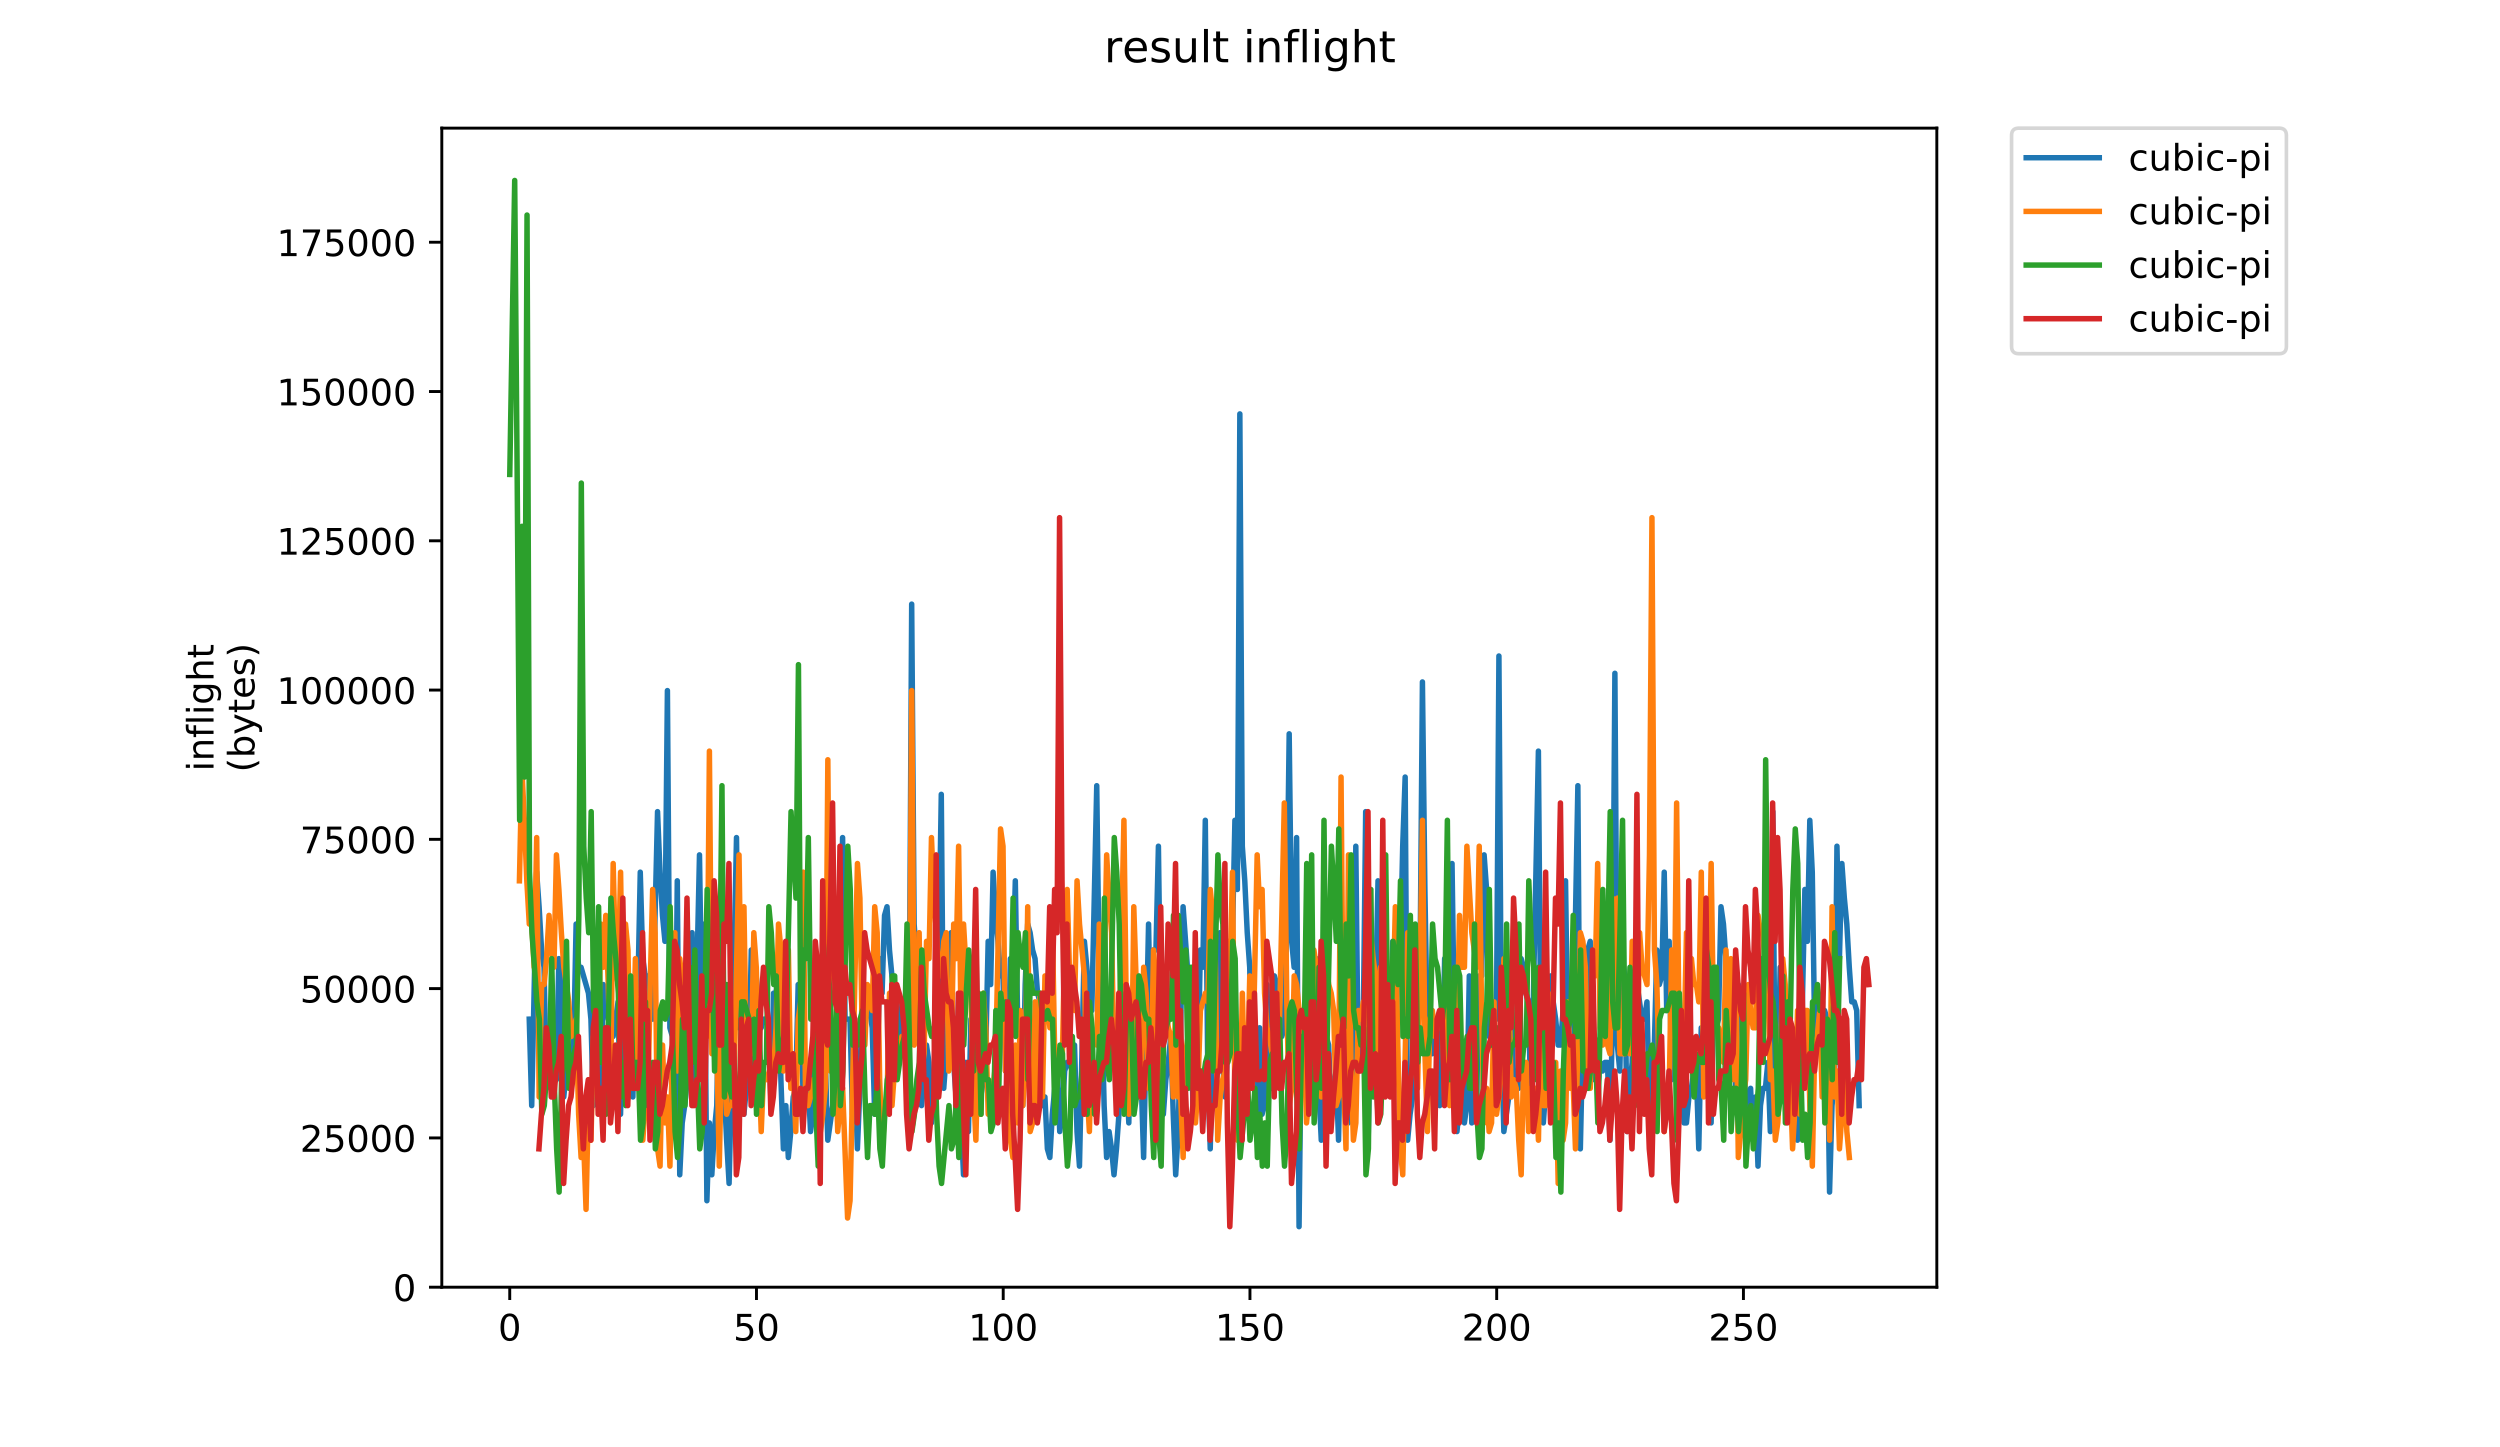 <?xml version="1.0" encoding="utf-8" standalone="no"?>
<!DOCTYPE svg PUBLIC "-//W3C//DTD SVG 1.1//EN"
  "http://www.w3.org/Graphics/SVG/1.1/DTD/svg11.dtd">
<!-- Created with matplotlib (https://matplotlib.org/) -->
<svg height="396pt" version="1.1" viewBox="0 0 684 396" width="684pt" xmlns="http://www.w3.org/2000/svg" xmlns:xlink="http://www.w3.org/1999/xlink">
 <defs>
  <style type="text/css">
*{stroke-linecap:butt;stroke-linejoin:round;}
  </style>
 </defs>
 <g id="figure_1">
  <g id="patch_1">
   <path d="M 0 396 
L 684 396 
L 684 0 
L 0 0 
z
" style="fill:#ffffff;"/>
  </g>
  <g id="axes_1">
   <g id="patch_2">
    <path d="M 120.879 352.174 
L 529.913 352.174 
L 529.913 35.062 
L 120.879 35.062 
z
" style="fill:#ffffff;"/>
   </g>
   <g id="matplotlib.axis_1">
    <g id="xtick_1">
     <g id="line2d_1">
      <defs>
       <path d="M 0 0 
L 0 3.5 
" id="m4bb7dac170" style="stroke:#000000;stroke-width:0.8;"/>
      </defs>
      <g>
       <use style="stroke:#000000;stroke-width:0.8;" x="139.464" xlink:href="#m4bb7dac170" y="352.174"/>
      </g>
     </g>
     <g id="text_1">
      <!-- 0 -->
      <defs>
       <path d="M 31.781 66.406 
Q 24.172 66.406 20.328 58.906 
Q 16.5 51.422 16.5 36.375 
Q 16.5 21.391 20.328 13.891 
Q 24.172 6.391 31.781 6.391 
Q 39.453 6.391 43.281 13.891 
Q 47.125 21.391 47.125 36.375 
Q 47.125 51.422 43.281 58.906 
Q 39.453 66.406 31.781 66.406 
z
M 31.781 74.219 
Q 44.047 74.219 50.516 64.516 
Q 56.984 54.828 56.984 36.375 
Q 56.984 17.969 50.516 8.266 
Q 44.047 -1.422 31.781 -1.422 
Q 19.531 -1.422 13.062 8.266 
Q 6.594 17.969 6.594 36.375 
Q 6.594 54.828 13.062 64.516 
Q 19.531 74.219 31.781 74.219 
z
" id="DejaVuSans-48"/>
      </defs>
      <g transform="translate(136.283 366.773)scale(0.1 -0.1)">
       <use xlink:href="#DejaVuSans-48"/>
      </g>
     </g>
    </g>
    <g id="xtick_2">
     <g id="line2d_2">
      <g>
       <use style="stroke:#000000;stroke-width:0.8;" x="206.972" xlink:href="#m4bb7dac170" y="352.174"/>
      </g>
     </g>
     <g id="text_2">
      <!-- 50 -->
      <defs>
       <path d="M 10.797 72.906 
L 49.516 72.906 
L 49.516 64.594 
L 19.828 64.594 
L 19.828 46.734 
Q 21.969 47.469 24.109 47.828 
Q 26.266 48.188 28.422 48.188 
Q 40.625 48.188 47.75 41.5 
Q 54.891 34.812 54.891 23.391 
Q 54.891 11.625 47.562 5.094 
Q 40.234 -1.422 26.906 -1.422 
Q 22.312 -1.422 17.547 -0.641 
Q 12.797 0.141 7.719 1.703 
L 7.719 11.625 
Q 12.109 9.234 16.797 8.062 
Q 21.484 6.891 26.703 6.891 
Q 35.156 6.891 40.078 11.328 
Q 45.016 15.766 45.016 23.391 
Q 45.016 31 40.078 35.438 
Q 35.156 39.891 26.703 39.891 
Q 22.75 39.891 18.812 39.016 
Q 14.891 38.141 10.797 36.281 
z
" id="DejaVuSans-53"/>
      </defs>
      <g transform="translate(200.609 366.773)scale(0.1 -0.1)">
       <use xlink:href="#DejaVuSans-53"/>
       <use x="63.623" xlink:href="#DejaVuSans-48"/>
      </g>
     </g>
    </g>
    <g id="xtick_3">
     <g id="line2d_3">
      <g>
       <use style="stroke:#000000;stroke-width:0.8;" x="274.48" xlink:href="#m4bb7dac170" y="352.174"/>
      </g>
     </g>
     <g id="text_3">
      <!-- 100 -->
      <defs>
       <path d="M 12.406 8.297 
L 28.516 8.297 
L 28.516 63.922 
L 10.984 60.406 
L 10.984 69.391 
L 28.422 72.906 
L 38.281 72.906 
L 38.281 8.297 
L 54.391 8.297 
L 54.391 0 
L 12.406 0 
z
" id="DejaVuSans-49"/>
      </defs>
      <g transform="translate(264.936 366.773)scale(0.1 -0.1)">
       <use xlink:href="#DejaVuSans-49"/>
       <use x="63.623" xlink:href="#DejaVuSans-48"/>
       <use x="127.246" xlink:href="#DejaVuSans-48"/>
      </g>
     </g>
    </g>
    <g id="xtick_4">
     <g id="line2d_4">
      <g>
       <use style="stroke:#000000;stroke-width:0.8;" x="341.987" xlink:href="#m4bb7dac170" y="352.174"/>
      </g>
     </g>
     <g id="text_4">
      <!-- 150 -->
      <g transform="translate(332.443 366.773)scale(0.1 -0.1)">
       <use xlink:href="#DejaVuSans-49"/>
       <use x="63.623" xlink:href="#DejaVuSans-53"/>
       <use x="127.246" xlink:href="#DejaVuSans-48"/>
      </g>
     </g>
    </g>
    <g id="xtick_5">
     <g id="line2d_5">
      <g>
       <use style="stroke:#000000;stroke-width:0.8;" x="409.495" xlink:href="#m4bb7dac170" y="352.174"/>
      </g>
     </g>
     <g id="text_5">
      <!-- 200 -->
      <defs>
       <path d="M 19.188 8.297 
L 53.609 8.297 
L 53.609 0 
L 7.328 0 
L 7.328 8.297 
Q 12.938 14.109 22.625 23.891 
Q 32.328 33.688 34.812 36.531 
Q 39.547 41.844 41.422 45.531 
Q 43.312 49.219 43.312 52.781 
Q 43.312 58.594 39.234 62.25 
Q 35.156 65.922 28.609 65.922 
Q 23.969 65.922 18.812 64.312 
Q 13.672 62.703 7.812 59.422 
L 7.812 69.391 
Q 13.766 71.781 18.938 73 
Q 24.125 74.219 28.422 74.219 
Q 39.75 74.219 46.484 68.547 
Q 53.219 62.891 53.219 53.422 
Q 53.219 48.922 51.531 44.891 
Q 49.859 40.875 45.406 35.406 
Q 44.188 33.984 37.641 27.219 
Q 31.109 20.453 19.188 8.297 
z
" id="DejaVuSans-50"/>
      </defs>
      <g transform="translate(399.951 366.773)scale(0.1 -0.1)">
       <use xlink:href="#DejaVuSans-50"/>
       <use x="63.623" xlink:href="#DejaVuSans-48"/>
       <use x="127.246" xlink:href="#DejaVuSans-48"/>
      </g>
     </g>
    </g>
    <g id="xtick_6">
     <g id="line2d_6">
      <g>
       <use style="stroke:#000000;stroke-width:0.8;" x="477.002" xlink:href="#m4bb7dac170" y="352.174"/>
      </g>
     </g>
     <g id="text_6">
      <!-- 250 -->
      <g transform="translate(467.459 366.773)scale(0.1 -0.1)">
       <use xlink:href="#DejaVuSans-50"/>
       <use x="63.623" xlink:href="#DejaVuSans-53"/>
       <use x="127.246" xlink:href="#DejaVuSans-48"/>
      </g>
     </g>
    </g>
   </g>
   <g id="matplotlib.axis_2">
    <g id="ytick_1">
     <g id="line2d_7">
      <defs>
       <path d="M 0 0 
L -3.5 0 
" id="m44e14a706b" style="stroke:#000000;stroke-width:0.8;"/>
      </defs>
      <g>
       <use style="stroke:#000000;stroke-width:0.8;" x="120.879" xlink:href="#m44e14a706b" y="352.174"/>
      </g>
     </g>
     <g id="text_7">
      <!-- 0 -->
      <g transform="translate(107.516 355.973)scale(0.1 -0.1)">
       <use xlink:href="#DejaVuSans-48"/>
      </g>
     </g>
    </g>
    <g id="ytick_2">
     <g id="line2d_8">
      <g>
       <use style="stroke:#000000;stroke-width:0.8;" x="120.879" xlink:href="#m44e14a706b" y="311.331"/>
      </g>
     </g>
     <g id="text_8">
      <!-- 25000 -->
      <g transform="translate(82.066 315.13)scale(0.1 -0.1)">
       <use xlink:href="#DejaVuSans-50"/>
       <use x="63.623" xlink:href="#DejaVuSans-53"/>
       <use x="127.246" xlink:href="#DejaVuSans-48"/>
       <use x="190.869" xlink:href="#DejaVuSans-48"/>
       <use x="254.492" xlink:href="#DejaVuSans-48"/>
      </g>
     </g>
    </g>
    <g id="ytick_3">
     <g id="line2d_9">
      <g>
       <use style="stroke:#000000;stroke-width:0.8;" x="120.879" xlink:href="#m44e14a706b" y="270.488"/>
      </g>
     </g>
     <g id="text_9">
      <!-- 50000 -->
      <g transform="translate(82.066 274.288)scale(0.1 -0.1)">
       <use xlink:href="#DejaVuSans-53"/>
       <use x="63.623" xlink:href="#DejaVuSans-48"/>
       <use x="127.246" xlink:href="#DejaVuSans-48"/>
       <use x="190.869" xlink:href="#DejaVuSans-48"/>
       <use x="254.492" xlink:href="#DejaVuSans-48"/>
      </g>
     </g>
    </g>
    <g id="ytick_4">
     <g id="line2d_10">
      <g>
       <use style="stroke:#000000;stroke-width:0.8;" x="120.879" xlink:href="#m44e14a706b" y="229.645"/>
      </g>
     </g>
     <g id="text_10">
      <!-- 75000 -->
      <defs>
       <path d="M 8.203 72.906 
L 55.078 72.906 
L 55.078 68.703 
L 28.609 0 
L 18.312 0 
L 43.219 64.594 
L 8.203 64.594 
z
" id="DejaVuSans-55"/>
      </defs>
      <g transform="translate(82.066 233.445)scale(0.1 -0.1)">
       <use xlink:href="#DejaVuSans-55"/>
       <use x="63.623" xlink:href="#DejaVuSans-53"/>
       <use x="127.246" xlink:href="#DejaVuSans-48"/>
       <use x="190.869" xlink:href="#DejaVuSans-48"/>
       <use x="254.492" xlink:href="#DejaVuSans-48"/>
      </g>
     </g>
    </g>
    <g id="ytick_5">
     <g id="line2d_11">
      <g>
       <use style="stroke:#000000;stroke-width:0.8;" x="120.879" xlink:href="#m44e14a706b" y="188.802"/>
      </g>
     </g>
     <g id="text_11">
      <!-- 100000 -->
      <g transform="translate(75.704 192.602)scale(0.1 -0.1)">
       <use xlink:href="#DejaVuSans-49"/>
       <use x="63.623" xlink:href="#DejaVuSans-48"/>
       <use x="127.246" xlink:href="#DejaVuSans-48"/>
       <use x="190.869" xlink:href="#DejaVuSans-48"/>
       <use x="254.492" xlink:href="#DejaVuSans-48"/>
       <use x="318.115" xlink:href="#DejaVuSans-48"/>
      </g>
     </g>
    </g>
    <g id="ytick_6">
     <g id="line2d_12">
      <g>
       <use style="stroke:#000000;stroke-width:0.8;" x="120.879" xlink:href="#m44e14a706b" y="147.96"/>
      </g>
     </g>
     <g id="text_12">
      <!-- 125000 -->
      <g transform="translate(75.704 151.759)scale(0.1 -0.1)">
       <use xlink:href="#DejaVuSans-49"/>
       <use x="63.623" xlink:href="#DejaVuSans-50"/>
       <use x="127.246" xlink:href="#DejaVuSans-53"/>
       <use x="190.869" xlink:href="#DejaVuSans-48"/>
       <use x="254.492" xlink:href="#DejaVuSans-48"/>
       <use x="318.115" xlink:href="#DejaVuSans-48"/>
      </g>
     </g>
    </g>
    <g id="ytick_7">
     <g id="line2d_13">
      <g>
       <use style="stroke:#000000;stroke-width:0.8;" x="120.879" xlink:href="#m44e14a706b" y="107.117"/>
      </g>
     </g>
     <g id="text_13">
      <!-- 150000 -->
      <g transform="translate(75.704 110.916)scale(0.1 -0.1)">
       <use xlink:href="#DejaVuSans-49"/>
       <use x="63.623" xlink:href="#DejaVuSans-53"/>
       <use x="127.246" xlink:href="#DejaVuSans-48"/>
       <use x="190.869" xlink:href="#DejaVuSans-48"/>
       <use x="254.492" xlink:href="#DejaVuSans-48"/>
       <use x="318.115" xlink:href="#DejaVuSans-48"/>
      </g>
     </g>
    </g>
    <g id="ytick_8">
     <g id="line2d_14">
      <g>
       <use style="stroke:#000000;stroke-width:0.8;" x="120.879" xlink:href="#m44e14a706b" y="66.274"/>
      </g>
     </g>
     <g id="text_14">
      <!-- 175000 -->
      <g transform="translate(75.704 70.073)scale(0.1 -0.1)">
       <use xlink:href="#DejaVuSans-49"/>
       <use x="63.623" xlink:href="#DejaVuSans-55"/>
       <use x="127.246" xlink:href="#DejaVuSans-53"/>
       <use x="190.869" xlink:href="#DejaVuSans-48"/>
       <use x="254.492" xlink:href="#DejaVuSans-48"/>
       <use x="318.115" xlink:href="#DejaVuSans-48"/>
      </g>
     </g>
    </g>
    <g id="text_15">
     <!-- inflight -->
     <defs>
      <path d="M 9.422 54.688 
L 18.406 54.688 
L 18.406 0 
L 9.422 0 
z
M 9.422 75.984 
L 18.406 75.984 
L 18.406 64.594 
L 9.422 64.594 
z
" id="DejaVuSans-105"/>
      <path d="M 54.891 33.016 
L 54.891 0 
L 45.906 0 
L 45.906 32.719 
Q 45.906 40.484 42.875 44.328 
Q 39.844 48.188 33.797 48.188 
Q 26.516 48.188 22.312 43.547 
Q 18.109 38.922 18.109 30.906 
L 18.109 0 
L 9.078 0 
L 9.078 54.688 
L 18.109 54.688 
L 18.109 46.188 
Q 21.344 51.125 25.703 53.562 
Q 30.078 56 35.797 56 
Q 45.219 56 50.047 50.172 
Q 54.891 44.344 54.891 33.016 
z
" id="DejaVuSans-110"/>
      <path d="M 37.109 75.984 
L 37.109 68.5 
L 28.516 68.5 
Q 23.688 68.5 21.797 66.547 
Q 19.922 64.594 19.922 59.516 
L 19.922 54.688 
L 34.719 54.688 
L 34.719 47.703 
L 19.922 47.703 
L 19.922 0 
L 10.891 0 
L 10.891 47.703 
L 2.297 47.703 
L 2.297 54.688 
L 10.891 54.688 
L 10.891 58.5 
Q 10.891 67.625 15.141 71.797 
Q 19.391 75.984 28.609 75.984 
z
" id="DejaVuSans-102"/>
      <path d="M 9.422 75.984 
L 18.406 75.984 
L 18.406 0 
L 9.422 0 
z
" id="DejaVuSans-108"/>
      <path d="M 45.406 27.984 
Q 45.406 37.75 41.375 43.109 
Q 37.359 48.484 30.078 48.484 
Q 22.859 48.484 18.828 43.109 
Q 14.797 37.75 14.797 27.984 
Q 14.797 18.266 18.828 12.891 
Q 22.859 7.516 30.078 7.516 
Q 37.359 7.516 41.375 12.891 
Q 45.406 18.266 45.406 27.984 
z
M 54.391 6.781 
Q 54.391 -7.172 48.188 -13.984 
Q 42 -20.797 29.203 -20.797 
Q 24.469 -20.797 20.266 -20.094 
Q 16.062 -19.391 12.109 -17.922 
L 12.109 -9.188 
Q 16.062 -11.328 19.922 -12.344 
Q 23.781 -13.375 27.781 -13.375 
Q 36.625 -13.375 41.016 -8.766 
Q 45.406 -4.156 45.406 5.172 
L 45.406 9.625 
Q 42.625 4.781 38.281 2.391 
Q 33.938 0 27.875 0 
Q 17.828 0 11.672 7.656 
Q 5.516 15.328 5.516 27.984 
Q 5.516 40.672 11.672 48.328 
Q 17.828 56 27.875 56 
Q 33.938 56 38.281 53.609 
Q 42.625 51.219 45.406 46.391 
L 45.406 54.688 
L 54.391 54.688 
z
" id="DejaVuSans-103"/>
      <path d="M 54.891 33.016 
L 54.891 0 
L 45.906 0 
L 45.906 32.719 
Q 45.906 40.484 42.875 44.328 
Q 39.844 48.188 33.797 48.188 
Q 26.516 48.188 22.312 43.547 
Q 18.109 38.922 18.109 30.906 
L 18.109 0 
L 9.078 0 
L 9.078 75.984 
L 18.109 75.984 
L 18.109 46.188 
Q 21.344 51.125 25.703 53.562 
Q 30.078 56 35.797 56 
Q 45.219 56 50.047 50.172 
Q 54.891 44.344 54.891 33.016 
z
" id="DejaVuSans-104"/>
      <path d="M 18.312 70.219 
L 18.312 54.688 
L 36.812 54.688 
L 36.812 47.703 
L 18.312 47.703 
L 18.312 18.016 
Q 18.312 11.328 20.141 9.422 
Q 21.969 7.516 27.594 7.516 
L 36.812 7.516 
L 36.812 0 
L 27.594 0 
Q 17.188 0 13.234 3.875 
Q 9.281 7.766 9.281 18.016 
L 9.281 47.703 
L 2.688 47.703 
L 2.688 54.688 
L 9.281 54.688 
L 9.281 70.219 
z
" id="DejaVuSans-116"/>
     </defs>
     <g transform="translate(58.426 211.018)rotate(-90)scale(0.1 -0.1)">
      <use xlink:href="#DejaVuSans-105"/>
      <use x="27.783" xlink:href="#DejaVuSans-110"/>
      <use x="91.162" xlink:href="#DejaVuSans-102"/>
      <use x="126.367" xlink:href="#DejaVuSans-108"/>
      <use x="154.15" xlink:href="#DejaVuSans-105"/>
      <use x="181.934" xlink:href="#DejaVuSans-103"/>
      <use x="245.41" xlink:href="#DejaVuSans-104"/>
      <use x="308.789" xlink:href="#DejaVuSans-116"/>
     </g>
     <!-- (bytes) -->
     <defs>
      <path d="M 31 75.875 
Q 24.469 64.656 21.281 53.656 
Q 18.109 42.672 18.109 31.391 
Q 18.109 20.125 21.312 9.062 
Q 24.516 -2 31 -13.188 
L 23.188 -13.188 
Q 15.875 -1.703 12.234 9.375 
Q 8.594 20.453 8.594 31.391 
Q 8.594 42.281 12.203 53.312 
Q 15.828 64.359 23.188 75.875 
z
" id="DejaVuSans-40"/>
      <path d="M 48.688 27.297 
Q 48.688 37.203 44.609 42.844 
Q 40.531 48.484 33.406 48.484 
Q 26.266 48.484 22.188 42.844 
Q 18.109 37.203 18.109 27.297 
Q 18.109 17.391 22.188 11.75 
Q 26.266 6.109 33.406 6.109 
Q 40.531 6.109 44.609 11.75 
Q 48.688 17.391 48.688 27.297 
z
M 18.109 46.391 
Q 20.953 51.266 25.266 53.625 
Q 29.594 56 35.594 56 
Q 45.562 56 51.781 48.094 
Q 58.016 40.188 58.016 27.297 
Q 58.016 14.406 51.781 6.484 
Q 45.562 -1.422 35.594 -1.422 
Q 29.594 -1.422 25.266 0.953 
Q 20.953 3.328 18.109 8.203 
L 18.109 0 
L 9.078 0 
L 9.078 75.984 
L 18.109 75.984 
z
" id="DejaVuSans-98"/>
      <path d="M 32.172 -5.078 
Q 28.375 -14.844 24.75 -17.812 
Q 21.141 -20.797 15.094 -20.797 
L 7.906 -20.797 
L 7.906 -13.281 
L 13.188 -13.281 
Q 16.891 -13.281 18.938 -11.516 
Q 21 -9.766 23.484 -3.219 
L 25.094 0.875 
L 2.984 54.688 
L 12.5 54.688 
L 29.594 11.922 
L 46.688 54.688 
L 56.203 54.688 
z
" id="DejaVuSans-121"/>
      <path d="M 56.203 29.594 
L 56.203 25.203 
L 14.891 25.203 
Q 15.484 15.922 20.484 11.062 
Q 25.484 6.203 34.422 6.203 
Q 39.594 6.203 44.453 7.469 
Q 49.312 8.734 54.109 11.281 
L 54.109 2.781 
Q 49.266 0.734 44.188 -0.344 
Q 39.109 -1.422 33.891 -1.422 
Q 20.797 -1.422 13.156 6.188 
Q 5.516 13.812 5.516 26.812 
Q 5.516 40.234 12.766 48.109 
Q 20.016 56 32.328 56 
Q 43.359 56 49.781 48.891 
Q 56.203 41.797 56.203 29.594 
z
M 47.219 32.234 
Q 47.125 39.594 43.094 43.984 
Q 39.062 48.391 32.422 48.391 
Q 24.906 48.391 20.391 44.141 
Q 15.875 39.891 15.188 32.172 
z
" id="DejaVuSans-101"/>
      <path d="M 44.281 53.078 
L 44.281 44.578 
Q 40.484 46.531 36.375 47.5 
Q 32.281 48.484 27.875 48.484 
Q 21.188 48.484 17.844 46.438 
Q 14.5 44.391 14.5 40.281 
Q 14.5 37.156 16.891 35.375 
Q 19.281 33.594 26.516 31.984 
L 29.594 31.297 
Q 39.156 29.25 43.188 25.516 
Q 47.219 21.781 47.219 15.094 
Q 47.219 7.469 41.188 3.016 
Q 35.156 -1.422 24.609 -1.422 
Q 20.219 -1.422 15.453 -0.562 
Q 10.688 0.297 5.422 2 
L 5.422 11.281 
Q 10.406 8.688 15.234 7.391 
Q 20.062 6.109 24.812 6.109 
Q 31.156 6.109 34.562 8.281 
Q 37.984 10.453 37.984 14.406 
Q 37.984 18.062 35.516 20.016 
Q 33.062 21.969 24.703 23.781 
L 21.578 24.516 
Q 13.234 26.266 9.516 29.906 
Q 5.812 33.547 5.812 39.891 
Q 5.812 47.609 11.281 51.797 
Q 16.75 56 26.812 56 
Q 31.781 56 36.172 55.266 
Q 40.578 54.547 44.281 53.078 
z
" id="DejaVuSans-115"/>
      <path d="M 8.016 75.875 
L 15.828 75.875 
Q 23.141 64.359 26.781 53.312 
Q 30.422 42.281 30.422 31.391 
Q 30.422 20.453 26.781 9.375 
Q 23.141 -1.703 15.828 -13.188 
L 8.016 -13.188 
Q 14.5 -2 17.703 9.062 
Q 20.906 20.125 20.906 31.391 
Q 20.906 42.672 17.703 53.656 
Q 14.5 64.656 8.016 75.875 
z
" id="DejaVuSans-41"/>
     </defs>
     <g transform="translate(69.624 211.295)rotate(-90)scale(0.1 -0.1)">
      <use xlink:href="#DejaVuSans-40"/>
      <use x="39.014" xlink:href="#DejaVuSans-98"/>
      <use x="102.49" xlink:href="#DejaVuSans-121"/>
      <use x="161.67" xlink:href="#DejaVuSans-116"/>
      <use x="200.879" xlink:href="#DejaVuSans-101"/>
      <use x="262.402" xlink:href="#DejaVuSans-115"/>
      <use x="314.502" xlink:href="#DejaVuSans-41"/>
     </g>
    </g>
   </g>
   <g id="line2d_15">
    <path clip-path="url(#p8f9a10280e)" d="M 144.799 278.84 
L 145.474 302.496 
L 146.824 238.624 
L 147.499 248.087 
L 148.174 259.915 
L 148.849 264.646 
L 149.524 297.765 
L 150.199 295.399 
L 150.874 288.302 
L 151.55 290.668 
L 152.225 295.399 
L 152.9 262.281 
L 153.575 269.377 
L 154.25 300.13 
L 154.925 293.034 
L 155.6 295.399 
L 156.275 288.302 
L 156.95 285.937 
L 157.625 252.818 
L 158.3 264.646 
L 158.975 264.646 
L 161.001 271.743 
L 161.676 278.84 
L 162.351 302.496 
L 163.026 271.743 
L 163.701 302.496 
L 164.376 302.496 
L 165.051 269.377 
L 165.726 271.743 
L 166.401 278.84 
L 167.076 276.474 
L 167.751 283.571 
L 169.102 274.109 
L 169.777 304.862 
L 170.452 274.109 
L 171.127 278.84 
L 171.802 271.743 
L 172.477 281.205 
L 173.152 300.13 
L 173.827 271.743 
L 174.502 271.743 
L 175.177 238.624 
L 175.852 262.281 
L 176.527 267.012 
L 177.202 267.012 
L 177.877 274.109 
L 178.553 278.84 
L 179.903 222.065 
L 180.578 238.624 
L 181.253 250.452 
L 181.928 257.549 
L 182.603 188.946 
L 183.278 281.205 
L 183.953 283.571 
L 184.628 309.593 
L 185.303 240.99 
L 185.978 321.421 
L 186.653 307.227 
L 187.329 302.496 
L 188.679 288.302 
L 189.354 255.184 
L 190.029 295.399 
L 191.379 233.893 
L 192.054 278.84 
L 192.729 252.818 
L 193.404 328.518 
L 194.079 307.227 
L 194.754 321.421 
L 195.429 309.593 
L 196.105 302.496 
L 196.78 269.377 
L 197.455 271.743 
L 198.13 297.765 
L 198.805 311.959 
L 199.48 323.787 
L 200.155 295.399 
L 201.505 229.162 
L 202.18 281.205 
L 202.855 281.205 
L 203.53 304.862 
L 204.881 290.668 
L 205.556 259.915 
L 206.231 297.765 
L 206.906 267.012 
L 207.581 276.474 
L 208.256 281.205 
L 208.931 278.84 
L 209.606 278.84 
L 210.281 281.205 
L 210.956 302.496 
L 211.631 271.743 
L 212.306 271.743 
L 212.981 267.012 
L 213.657 295.399 
L 214.332 314.324 
L 215.007 302.496 
L 215.682 316.69 
L 216.357 309.593 
L 217.032 300.13 
L 217.707 297.765 
L 218.382 269.377 
L 219.057 271.743 
L 219.732 300.13 
L 220.407 295.399 
L 221.082 295.399 
L 221.757 309.593 
L 222.433 304.862 
L 223.108 274.109 
L 223.783 276.474 
L 224.458 304.862 
L 225.133 304.862 
L 225.808 290.668 
L 226.483 311.959 
L 227.833 302.496 
L 228.508 293.034 
L 229.183 293.034 
L 229.858 264.646 
L 230.533 229.162 
L 231.208 278.84 
L 232.559 278.84 
L 233.234 304.862 
L 233.909 295.399 
L 234.584 314.324 
L 235.259 297.765 
L 235.934 269.377 
L 236.609 274.109 
L 237.284 271.743 
L 238.634 281.205 
L 239.309 304.862 
L 239.984 295.399 
L 240.66 262.281 
L 241.335 271.743 
L 242.01 250.452 
L 242.685 248.087 
L 243.36 259.915 
L 244.035 267.012 
L 244.71 271.743 
L 245.385 274.109 
L 246.06 283.571 
L 246.735 278.84 
L 248.085 274.109 
L 248.76 281.205 
L 249.436 165.29 
L 250.111 252.818 
L 250.786 262.281 
L 251.461 274.109 
L 252.136 302.496 
L 252.811 295.399 
L 253.486 285.937 
L 254.161 290.668 
L 254.836 307.227 
L 256.186 288.302 
L 256.861 259.915 
L 257.536 217.334 
L 258.212 297.765 
L 258.887 288.302 
L 259.562 283.571 
L 260.237 255.184 
L 260.912 290.668 
L 261.587 300.13 
L 262.262 290.668 
L 263.612 321.421 
L 264.287 290.668 
L 264.962 309.593 
L 265.637 278.84 
L 266.312 281.205 
L 266.988 255.184 
L 267.663 304.862 
L 269.013 295.399 
L 269.688 288.302 
L 270.363 257.549 
L 271.038 269.377 
L 271.713 238.624 
L 272.388 250.452 
L 273.063 257.549 
L 273.738 267.012 
L 274.413 267.012 
L 275.088 293.034 
L 275.764 293.034 
L 276.439 262.281 
L 277.114 267.012 
L 277.789 240.99 
L 278.464 281.205 
L 279.139 281.205 
L 279.814 302.496 
L 280.489 269.377 
L 281.164 252.818 
L 281.839 255.184 
L 282.514 259.915 
L 283.189 262.281 
L 283.864 271.743 
L 284.54 274.109 
L 285.215 302.496 
L 285.89 300.13 
L 286.565 314.324 
L 287.24 316.69 
L 287.915 304.862 
L 289.265 290.668 
L 289.94 309.593 
L 290.615 304.862 
L 291.29 293.034 
L 291.965 290.668 
L 292.64 290.668 
L 293.315 293.034 
L 293.991 285.937 
L 294.666 309.593 
L 295.341 319.055 
L 296.691 257.549 
L 297.366 264.646 
L 298.041 274.109 
L 298.716 276.474 
L 300.066 214.968 
L 300.741 267.012 
L 301.416 274.109 
L 302.091 302.496 
L 302.767 316.69 
L 303.442 309.593 
L 304.117 314.324 
L 304.792 321.421 
L 305.467 314.324 
L 306.142 304.862 
L 306.817 271.743 
L 307.492 297.765 
L 308.167 293.034 
L 308.842 307.227 
L 309.517 274.109 
L 310.192 274.109 
L 310.867 269.377 
L 311.543 295.399 
L 312.218 295.399 
L 312.893 316.69 
L 314.243 252.818 
L 314.918 290.668 
L 315.593 259.915 
L 316.268 259.915 
L 316.943 231.527 
L 317.618 283.571 
L 318.293 304.862 
L 318.968 295.399 
L 319.643 290.668 
L 320.319 283.571 
L 320.994 304.862 
L 321.669 321.421 
L 322.344 309.593 
L 323.019 281.205 
L 323.694 248.087 
L 325.044 267.012 
L 325.719 271.743 
L 326.394 302.496 
L 327.069 300.13 
L 327.744 293.034 
L 328.419 259.915 
L 329.095 264.646 
L 329.77 224.431 
L 330.445 293.034 
L 331.12 314.324 
L 331.795 285.937 
L 333.145 290.668 
L 333.82 255.184 
L 334.495 290.668 
L 335.17 300.13 
L 335.845 288.302 
L 336.52 288.302 
L 337.871 224.431 
L 338.546 243.356 
L 339.221 113.246 
L 339.896 231.527 
L 340.571 240.99 
L 341.246 255.184 
L 341.921 264.646 
L 342.596 297.765 
L 343.271 295.399 
L 343.946 311.959 
L 344.621 281.205 
L 345.296 304.862 
L 345.971 302.496 
L 346.647 269.377 
L 347.322 297.765 
L 347.997 297.765 
L 348.672 267.012 
L 349.347 269.377 
L 350.022 278.84 
L 350.697 283.571 
L 351.372 281.205 
L 352.047 252.818 
L 352.722 200.774 
L 353.397 257.549 
L 354.072 264.646 
L 354.747 229.162 
L 355.422 335.615 
L 356.098 276.474 
L 356.773 276.474 
L 357.448 281.205 
L 358.123 250.452 
L 358.798 259.915 
L 359.473 262.281 
L 360.148 262.281 
L 360.823 297.765 
L 361.498 311.959 
L 362.173 283.571 
L 362.848 283.571 
L 363.523 285.937 
L 364.198 304.862 
L 364.874 297.765 
L 365.549 293.034 
L 366.224 311.959 
L 366.899 278.84 
L 367.574 267.012 
L 368.249 278.84 
L 368.924 307.227 
L 369.599 293.034 
L 370.274 297.765 
L 370.949 231.527 
L 371.624 293.034 
L 372.299 278.84 
L 372.974 281.205 
L 373.65 222.065 
L 374.325 311.959 
L 375 278.84 
L 376.35 274.109 
L 377.025 240.99 
L 377.7 248.087 
L 378.375 283.571 
L 379.05 283.571 
L 379.725 288.302 
L 380.4 283.571 
L 381.075 257.549 
L 381.75 293.034 
L 382.426 259.915 
L 383.101 262.281 
L 383.776 231.527 
L 384.451 212.602 
L 385.126 311.959 
L 385.801 304.862 
L 386.476 300.13 
L 387.151 290.668 
L 387.826 257.549 
L 388.501 267.012 
L 389.176 186.581 
L 389.851 243.356 
L 390.526 283.571 
L 391.877 288.302 
L 393.227 278.84 
L 393.902 302.496 
L 394.577 295.399 
L 395.252 262.281 
L 395.927 269.377 
L 396.602 238.624 
L 397.277 236.259 
L 397.952 283.571 
L 398.627 309.593 
L 399.302 302.496 
L 399.978 293.034 
L 400.653 307.227 
L 401.328 302.496 
L 402.003 267.012 
L 402.678 307.227 
L 403.353 274.109 
L 404.028 300.13 
L 404.703 267.012 
L 405.378 267.012 
L 406.053 233.893 
L 406.728 243.356 
L 407.403 283.571 
L 408.078 276.474 
L 408.753 278.84 
L 409.429 278.84 
L 410.104 179.484 
L 410.779 285.937 
L 411.454 309.593 
L 412.804 300.13 
L 413.479 271.743 
L 414.154 297.765 
L 414.829 293.034 
L 415.504 297.765 
L 416.179 262.281 
L 416.854 264.646 
L 417.529 271.743 
L 418.205 274.109 
L 418.88 304.862 
L 420.905 205.506 
L 421.58 288.302 
L 422.255 307.227 
L 422.93 297.765 
L 423.605 269.377 
L 424.28 267.012 
L 424.955 274.109 
L 425.63 278.84 
L 426.305 285.937 
L 426.981 285.937 
L 427.656 276.474 
L 428.331 240.99 
L 429.006 290.668 
L 429.681 288.302 
L 430.356 288.302 
L 431.706 214.968 
L 432.381 314.324 
L 433.056 283.571 
L 433.731 283.571 
L 434.406 259.915 
L 435.081 257.549 
L 435.757 295.399 
L 436.432 293.034 
L 437.107 297.765 
L 437.782 290.668 
L 438.457 293.034 
L 439.132 290.668 
L 439.807 290.668 
L 440.482 311.959 
L 441.157 278.84 
L 441.832 184.215 
L 442.507 285.937 
L 443.182 293.034 
L 443.857 262.281 
L 444.533 267.012 
L 445.208 309.593 
L 445.883 297.765 
L 446.558 290.668 
L 447.233 259.915 
L 447.908 269.377 
L 449.258 278.84 
L 449.933 278.84 
L 450.608 274.109 
L 451.283 304.862 
L 451.958 293.034 
L 452.633 285.937 
L 453.309 259.915 
L 453.984 269.377 
L 454.659 267.012 
L 455.334 238.624 
L 456.009 276.474 
L 456.684 257.549 
L 457.359 295.399 
L 458.034 293.034 
L 458.709 262.281 
L 459.384 290.668 
L 460.059 288.302 
L 460.734 307.227 
L 461.409 307.227 
L 462.085 300.13 
L 462.76 297.765 
L 463.435 293.034 
L 464.11 293.034 
L 464.785 314.324 
L 465.46 281.205 
L 466.135 283.571 
L 466.81 283.571 
L 467.485 281.205 
L 468.16 307.227 
L 468.835 274.109 
L 469.51 281.205 
L 470.185 278.84 
L 470.86 248.087 
L 471.536 252.818 
L 472.211 262.281 
L 472.886 290.668 
L 473.561 264.646 
L 474.236 264.646 
L 474.911 300.13 
L 475.586 269.377 
L 476.261 276.474 
L 476.936 278.84 
L 477.611 304.862 
L 478.286 302.496 
L 478.961 297.765 
L 479.636 311.959 
L 480.312 300.13 
L 480.987 319.055 
L 481.662 302.496 
L 482.337 297.765 
L 483.012 297.765 
L 483.687 290.668 
L 484.362 309.593 
L 485.037 222.065 
L 485.712 302.496 
L 486.387 295.399 
L 487.062 264.646 
L 487.737 271.743 
L 488.412 274.109 
L 489.088 281.205 
L 489.763 278.84 
L 490.438 304.862 
L 491.113 297.765 
L 491.788 311.959 
L 492.463 304.862 
L 493.813 243.356 
L 494.488 257.549 
L 495.163 224.431 
L 495.838 238.624 
L 496.513 283.571 
L 497.864 278.84 
L 498.539 278.84 
L 499.214 276.474 
L 499.889 278.84 
L 500.564 326.152 
L 501.239 302.496 
L 501.914 295.399 
L 502.589 231.527 
L 503.264 262.281 
L 503.939 236.259 
L 504.614 245.721 
L 505.289 252.818 
L 505.964 264.646 
L 506.64 274.109 
L 507.315 274.109 
L 507.99 276.474 
L 508.665 302.496 
L 508.665 302.496 
" style="fill:none;stroke:#1f77b4;stroke-linecap:square;stroke-width:1.5;"/>
   </g>
   <g id="line2d_16">
    <path clip-path="url(#p8f9a10280e)" d="M 142.112 240.99 
L 142.787 210.237 
L 143.462 224.431 
L 144.137 240.99 
L 144.812 252.818 
L 145.487 252.818 
L 146.162 264.646 
L 146.837 229.162 
L 147.513 300.13 
L 148.188 269.377 
L 148.863 269.377 
L 149.538 262.281 
L 150.213 250.452 
L 150.888 259.915 
L 151.563 264.646 
L 152.238 233.893 
L 152.913 243.356 
L 153.588 255.184 
L 154.263 264.646 
L 155.613 274.109 
L 156.289 283.571 
L 157.639 278.84 
L 158.314 304.862 
L 158.989 316.69 
L 159.664 311.959 
L 160.339 330.884 
L 161.014 300.13 
L 161.689 311.959 
L 162.364 283.571 
L 163.039 283.571 
L 163.714 285.937 
L 164.389 252.818 
L 165.065 264.646 
L 165.74 250.452 
L 166.415 269.377 
L 167.09 297.765 
L 167.765 236.259 
L 168.44 264.646 
L 169.115 269.377 
L 169.79 238.624 
L 170.465 281.205 
L 171.14 252.818 
L 171.815 259.915 
L 172.49 297.765 
L 173.165 293.034 
L 173.841 262.281 
L 174.516 293.034 
L 175.191 290.668 
L 175.866 311.959 
L 176.541 302.496 
L 177.216 302.496 
L 177.891 269.377 
L 178.566 243.356 
L 179.241 255.184 
L 179.916 314.324 
L 180.591 319.055 
L 181.266 285.937 
L 181.941 307.227 
L 182.617 300.13 
L 183.292 319.055 
L 184.642 255.184 
L 185.317 293.034 
L 185.992 262.281 
L 187.342 276.474 
L 188.017 278.84 
L 188.692 278.84 
L 189.367 281.205 
L 190.042 285.937 
L 190.717 288.302 
L 191.393 288.302 
L 192.068 281.205 
L 192.743 281.205 
L 193.418 283.571 
L 194.093 205.506 
L 194.768 288.302 
L 195.443 288.302 
L 196.118 285.937 
L 196.793 319.055 
L 197.468 285.937 
L 198.143 285.937 
L 198.818 304.862 
L 199.493 302.496 
L 200.169 302.496 
L 200.844 295.399 
L 202.194 233.893 
L 202.869 281.205 
L 203.544 248.087 
L 204.219 290.668 
L 204.894 288.302 
L 205.569 288.302 
L 206.244 255.184 
L 206.919 264.646 
L 207.594 290.668 
L 208.269 309.593 
L 208.944 293.034 
L 209.62 295.399 
L 210.295 295.399 
L 210.97 293.034 
L 211.645 293.034 
L 212.32 281.205 
L 212.995 252.818 
L 213.67 259.915 
L 214.345 293.034 
L 215.02 290.668 
L 215.695 259.915 
L 216.37 297.765 
L 217.045 293.034 
L 217.72 309.593 
L 218.396 278.84 
L 219.071 274.109 
L 219.746 238.624 
L 220.421 302.496 
L 221.096 302.496 
L 221.771 300.13 
L 222.446 295.399 
L 223.121 295.399 
L 223.796 285.937 
L 224.471 309.593 
L 225.146 304.862 
L 225.821 297.765 
L 226.496 207.871 
L 227.172 293.034 
L 227.847 288.302 
L 228.522 285.937 
L 229.197 309.593 
L 229.872 302.496 
L 230.547 297.765 
L 231.897 333.249 
L 232.572 328.518 
L 234.597 236.259 
L 235.272 245.721 
L 235.948 285.937 
L 236.623 285.937 
L 237.298 269.377 
L 237.973 274.109 
L 238.648 276.474 
L 239.323 248.087 
L 239.998 255.184 
L 240.673 295.399 
L 241.348 314.324 
L 242.023 304.862 
L 242.698 300.13 
L 243.373 271.743 
L 244.048 302.496 
L 244.724 293.034 
L 245.399 288.302 
L 246.074 288.302 
L 246.749 283.571 
L 248.099 288.302 
L 248.774 293.034 
L 249.449 188.946 
L 250.124 285.937 
L 250.799 283.571 
L 251.474 255.184 
L 252.149 293.034 
L 252.824 288.302 
L 253.5 257.549 
L 254.175 262.281 
L 254.85 229.162 
L 255.525 245.721 
L 256.2 255.184 
L 256.875 267.012 
L 257.55 267.012 
L 258.225 257.549 
L 258.9 255.184 
L 259.575 293.034 
L 260.25 290.668 
L 260.925 252.818 
L 261.6 262.281 
L 262.275 231.527 
L 262.951 281.205 
L 263.626 252.818 
L 264.301 264.646 
L 264.976 267.012 
L 265.651 271.743 
L 266.326 297.765 
L 267.001 311.959 
L 267.676 283.571 
L 268.351 304.862 
L 269.026 271.743 
L 269.701 281.205 
L 270.376 304.862 
L 271.051 302.496 
L 271.727 297.765 
L 272.402 290.668 
L 273.752 226.796 
L 274.427 231.527 
L 275.102 293.034 
L 275.777 290.668 
L 276.452 311.959 
L 277.127 316.69 
L 277.802 285.937 
L 278.477 307.227 
L 279.152 276.474 
L 279.827 302.496 
L 280.503 293.034 
L 281.178 248.087 
L 281.853 309.593 
L 282.528 307.227 
L 283.203 274.109 
L 283.878 304.862 
L 284.553 271.743 
L 285.228 300.13 
L 285.903 267.012 
L 287.253 281.205 
L 287.928 252.818 
L 288.603 290.668 
L 289.279 293.034 
L 289.954 288.302 
L 290.629 290.668 
L 291.304 257.549 
L 291.979 243.356 
L 292.654 267.012 
L 294.004 276.474 
L 294.679 240.99 
L 295.354 252.818 
L 296.704 267.012 
L 297.379 297.765 
L 298.055 309.593 
L 298.73 283.571 
L 299.405 283.571 
L 300.08 285.937 
L 300.755 252.818 
L 302.105 267.012 
L 302.78 233.893 
L 303.455 245.721 
L 304.13 255.184 
L 304.805 290.668 
L 305.48 290.668 
L 306.155 288.302 
L 307.506 224.431 
L 308.181 278.84 
L 308.856 304.862 
L 309.531 302.496 
L 310.206 248.087 
L 310.881 269.377 
L 311.556 300.13 
L 312.231 297.765 
L 312.906 264.646 
L 313.581 271.743 
L 314.256 297.765 
L 314.931 295.399 
L 315.607 259.915 
L 316.282 269.377 
L 316.957 300.13 
L 317.632 271.743 
L 318.307 276.474 
L 318.982 276.474 
L 319.657 281.205 
L 320.332 283.571 
L 321.007 300.13 
L 321.682 274.109 
L 322.357 300.13 
L 323.032 300.13 
L 323.707 316.69 
L 324.382 288.302 
L 325.058 283.571 
L 325.733 281.205 
L 326.408 283.571 
L 327.083 307.227 
L 327.758 297.765 
L 328.433 276.474 
L 329.783 271.743 
L 330.458 274.109 
L 331.133 243.356 
L 331.808 250.452 
L 332.483 259.915 
L 333.158 311.959 
L 333.834 300.13 
L 334.509 295.399 
L 335.184 293.034 
L 335.859 257.549 
L 336.534 267.012 
L 337.209 238.624 
L 337.884 302.496 
L 338.559 311.959 
L 339.234 304.862 
L 339.909 271.743 
L 340.584 300.13 
L 341.259 295.399 
L 341.934 267.012 
L 342.61 297.765 
L 343.96 233.893 
L 344.635 248.087 
L 345.31 243.356 
L 345.985 271.743 
L 346.66 281.205 
L 347.335 283.571 
L 348.01 288.302 
L 350.035 281.205 
L 351.386 219.699 
L 352.061 274.109 
L 352.736 302.496 
L 353.411 297.765 
L 354.086 267.012 
L 354.761 269.377 
L 355.436 276.474 
L 356.111 278.84 
L 356.786 283.571 
L 357.461 307.227 
L 358.811 293.034 
L 359.486 259.915 
L 360.162 264.646 
L 360.837 274.109 
L 361.512 300.13 
L 362.187 297.765 
L 362.862 264.646 
L 363.537 269.377 
L 364.212 271.743 
L 364.887 276.474 
L 365.562 302.496 
L 366.237 300.13 
L 366.912 212.602 
L 367.587 295.399 
L 368.262 314.324 
L 368.938 233.893 
L 369.613 290.668 
L 370.288 311.959 
L 370.963 307.227 
L 371.638 276.474 
L 372.313 278.84 
L 372.988 274.109 
L 373.663 285.937 
L 374.338 264.646 
L 375.013 255.184 
L 375.688 262.281 
L 376.363 267.012 
L 377.038 295.399 
L 377.713 264.646 
L 378.389 300.13 
L 379.064 269.377 
L 379.739 276.474 
L 380.414 278.84 
L 381.089 276.474 
L 381.764 248.087 
L 382.439 285.937 
L 383.114 314.324 
L 383.789 321.421 
L 385.139 255.184 
L 385.814 267.012 
L 386.489 274.109 
L 387.165 290.668 
L 387.84 297.765 
L 388.515 267.012 
L 389.19 224.431 
L 389.865 288.302 
L 390.54 309.593 
L 391.215 278.84 
L 391.89 276.474 
L 392.565 283.571 
L 394.59 276.474 
L 395.265 300.13 
L 395.941 269.377 
L 396.616 302.496 
L 397.291 276.474 
L 397.966 276.474 
L 398.641 285.937 
L 399.316 250.452 
L 399.991 264.646 
L 400.666 264.646 
L 401.341 231.527 
L 402.691 255.184 
L 404.041 264.646 
L 404.717 231.527 
L 405.392 278.84 
L 406.067 307.227 
L 406.742 297.765 
L 407.417 309.593 
L 408.092 307.227 
L 408.767 274.109 
L 409.442 304.862 
L 410.117 300.13 
L 410.792 293.034 
L 411.467 262.281 
L 412.142 297.765 
L 412.817 269.377 
L 413.493 300.13 
L 414.168 295.399 
L 414.843 297.765 
L 415.518 311.959 
L 416.193 321.421 
L 416.868 290.668 
L 417.543 290.668 
L 418.218 309.593 
L 418.893 297.765 
L 420.243 297.765 
L 420.918 311.959 
L 421.593 274.109 
L 422.269 302.496 
L 422.944 302.496 
L 423.619 271.743 
L 424.294 300.13 
L 424.969 297.765 
L 425.644 290.668 
L 426.319 323.787 
L 426.994 293.034 
L 427.669 311.959 
L 428.344 307.227 
L 429.019 274.109 
L 429.694 297.765 
L 430.369 295.399 
L 431.045 314.324 
L 432.395 255.184 
L 433.07 257.549 
L 433.745 264.646 
L 434.42 297.765 
L 435.095 297.765 
L 435.77 262.281 
L 436.445 267.012 
L 437.12 236.259 
L 437.795 281.205 
L 438.47 285.937 
L 439.145 252.818 
L 439.82 285.937 
L 440.496 288.302 
L 441.171 245.721 
L 441.846 278.84 
L 442.521 245.721 
L 443.196 288.302 
L 444.546 288.302 
L 445.221 285.937 
L 445.896 288.302 
L 446.571 257.549 
L 447.246 290.668 
L 447.921 290.668 
L 448.596 255.184 
L 449.272 264.646 
L 450.622 269.377 
L 451.297 233.893 
L 451.972 141.634 
L 452.647 259.915 
L 453.322 269.377 
L 453.997 295.399 
L 454.672 290.668 
L 455.347 309.593 
L 456.022 300.13 
L 456.697 297.765 
L 457.372 259.915 
L 458.048 283.571 
L 458.723 219.699 
L 459.398 283.571 
L 460.073 300.13 
L 460.748 285.937 
L 461.423 255.184 
L 462.098 290.668 
L 462.773 262.281 
L 463.448 269.377 
L 464.123 269.377 
L 464.798 274.109 
L 465.473 238.624 
L 466.148 300.13 
L 466.824 269.377 
L 467.499 271.743 
L 468.174 236.259 
L 468.849 281.205 
L 470.199 281.205 
L 471.549 290.668 
L 472.224 259.915 
L 472.899 293.034 
L 473.574 262.281 
L 474.249 295.399 
L 474.924 264.646 
L 475.6 316.69 
L 476.275 309.593 
L 476.95 300.13 
L 477.625 295.399 
L 478.3 269.377 
L 478.975 276.474 
L 479.65 281.205 
L 480.325 281.205 
L 481 250.452 
L 481.675 255.184 
L 482.35 255.184 
L 483.025 267.012 
L 483.7 269.377 
L 484.376 295.399 
L 485.051 293.034 
L 485.726 311.959 
L 486.401 307.227 
L 487.076 295.399 
L 487.751 262.281 
L 488.426 269.377 
L 489.101 302.496 
L 489.776 295.399 
L 490.451 314.324 
L 491.126 302.496 
L 491.801 276.474 
L 492.476 304.862 
L 493.152 276.474 
L 494.502 276.474 
L 495.177 302.496 
L 495.852 319.055 
L 496.527 285.937 
L 497.202 283.571 
L 497.877 276.474 
L 498.552 300.13 
L 499.902 290.668 
L 500.577 311.959 
L 501.252 248.087 
L 501.927 300.13 
L 502.603 293.034 
L 503.278 314.324 
L 504.628 295.399 
L 505.303 309.593 
L 505.978 316.69 
L 505.978 316.69 
" style="fill:none;stroke:#ff7f0e;stroke-linecap:square;stroke-width:1.5;"/>
   </g>
   <g id="line2d_17">
    <path clip-path="url(#p8f9a10280e)" d="M 139.471 129.806 
L 140.821 49.375 
L 141.496 129.806 
L 142.171 224.431 
L 142.846 143.999 
L 143.522 212.602 
L 144.197 58.837 
L 144.872 238.624 
L 145.547 255.184 
L 146.897 274.109 
L 147.572 278.84 
L 148.247 304.862 
L 148.922 302.496 
L 149.597 293.034 
L 150.272 293.034 
L 150.947 262.281 
L 151.622 295.399 
L 152.298 314.324 
L 152.973 326.152 
L 153.648 295.399 
L 154.323 290.668 
L 154.998 257.549 
L 155.673 297.765 
L 156.348 290.668 
L 157.698 285.937 
L 158.373 250.452 
L 159.048 132.171 
L 159.723 231.527 
L 160.398 245.721 
L 161.073 255.184 
L 161.749 222.065 
L 162.424 276.474 
L 163.099 278.84 
L 163.774 248.087 
L 164.449 290.668 
L 165.124 285.937 
L 165.799 304.862 
L 166.474 278.84 
L 167.149 245.721 
L 167.824 255.184 
L 168.499 262.281 
L 169.174 271.743 
L 169.849 300.13 
L 170.525 290.668 
L 171.2 302.496 
L 171.875 300.13 
L 172.55 267.012 
L 173.225 297.765 
L 173.9 290.668 
L 174.575 290.668 
L 175.25 311.959 
L 175.925 307.227 
L 176.6 274.109 
L 177.275 302.496 
L 177.95 302.496 
L 178.625 290.668 
L 179.301 314.324 
L 179.976 309.593 
L 180.651 276.474 
L 181.326 274.109 
L 182.001 278.84 
L 182.676 276.474 
L 183.351 248.087 
L 184.026 283.571 
L 184.701 309.593 
L 185.376 316.69 
L 186.051 307.227 
L 186.726 278.84 
L 187.401 302.496 
L 188.077 290.668 
L 188.752 264.646 
L 189.427 290.668 
L 190.102 259.915 
L 190.777 295.399 
L 191.452 314.324 
L 192.127 309.593 
L 193.477 243.356 
L 194.152 274.109 
L 194.827 259.915 
L 195.502 293.034 
L 196.177 262.281 
L 196.853 274.109 
L 197.528 214.968 
L 198.203 300.13 
L 198.878 269.377 
L 199.553 297.765 
L 200.228 300.13 
L 200.903 293.034 
L 201.578 307.227 
L 202.253 304.862 
L 202.928 274.109 
L 203.603 274.109 
L 204.953 278.84 
L 205.629 285.937 
L 206.304 278.84 
L 206.979 304.862 
L 207.654 276.474 
L 208.329 302.496 
L 209.004 290.668 
L 209.679 290.668 
L 210.354 248.087 
L 211.029 255.184 
L 211.704 269.377 
L 212.379 267.012 
L 213.054 293.034 
L 214.405 283.571 
L 215.08 283.571 
L 216.43 222.065 
L 217.78 245.721 
L 218.455 181.849 
L 219.13 290.668 
L 219.805 259.915 
L 220.48 262.281 
L 221.155 229.162 
L 221.83 278.84 
L 222.505 276.474 
L 223.18 302.496 
L 223.856 319.055 
L 225.206 257.549 
L 225.881 267.012 
L 226.556 267.012 
L 227.231 271.743 
L 227.906 304.862 
L 228.581 293.034 
L 229.256 259.915 
L 229.931 302.496 
L 230.606 293.034 
L 231.956 231.527 
L 232.632 243.356 
L 233.307 285.937 
L 233.982 283.571 
L 234.657 285.937 
L 235.332 278.84 
L 236.007 276.474 
L 236.682 300.13 
L 237.357 316.69 
L 238.032 302.496 
L 238.707 302.496 
L 239.382 304.862 
L 240.057 295.399 
L 240.732 314.324 
L 241.408 319.055 
L 242.083 304.862 
L 242.758 295.399 
L 243.433 293.034 
L 244.108 267.012 
L 244.783 267.012 
L 245.458 295.399 
L 246.808 285.937 
L 247.483 283.571 
L 248.158 252.818 
L 248.833 285.937 
L 249.508 309.593 
L 250.184 304.862 
L 250.859 295.399 
L 251.534 290.668 
L 252.209 259.915 
L 252.884 271.743 
L 254.234 281.205 
L 254.909 283.571 
L 255.584 281.205 
L 256.259 304.862 
L 256.934 319.055 
L 257.609 323.787 
L 259.635 302.496 
L 260.31 314.324 
L 260.985 311.959 
L 261.66 300.13 
L 262.335 316.69 
L 263.01 285.937 
L 263.685 285.937 
L 264.36 271.743 
L 265.035 259.915 
L 265.71 267.012 
L 266.385 293.034 
L 267.06 271.743 
L 267.736 271.743 
L 268.411 304.862 
L 269.086 271.743 
L 269.761 295.399 
L 270.436 295.399 
L 271.111 309.593 
L 271.786 307.227 
L 272.461 276.474 
L 273.136 304.862 
L 273.811 271.743 
L 274.486 278.84 
L 275.161 274.109 
L 276.512 278.84 
L 277.187 245.721 
L 277.862 283.571 
L 278.537 255.184 
L 279.212 262.281 
L 279.887 264.646 
L 280.562 255.184 
L 281.237 295.399 
L 281.912 267.012 
L 282.587 271.743 
L 284.612 271.743 
L 285.287 278.84 
L 285.963 278.84 
L 286.638 276.474 
L 287.313 278.84 
L 287.988 278.84 
L 288.663 307.227 
L 289.338 295.399 
L 290.013 285.937 
L 290.688 288.302 
L 291.363 307.227 
L 292.038 319.055 
L 292.713 311.959 
L 293.388 283.571 
L 294.063 302.496 
L 294.739 300.13 
L 295.414 300.13 
L 296.089 293.034 
L 296.764 288.302 
L 297.439 304.862 
L 298.114 274.109 
L 298.789 281.205 
L 299.464 304.862 
L 300.139 302.496 
L 300.814 283.571 
L 301.489 295.399 
L 302.164 245.721 
L 302.839 290.668 
L 303.515 295.399 
L 304.865 229.162 
L 305.54 238.624 
L 306.215 252.818 
L 306.89 290.668 
L 307.565 304.862 
L 308.24 276.474 
L 308.915 278.84 
L 309.59 278.84 
L 310.265 304.862 
L 310.94 300.13 
L 311.615 267.012 
L 312.291 269.377 
L 312.966 276.474 
L 313.641 278.84 
L 314.316 278.84 
L 314.991 302.496 
L 315.666 316.69 
L 316.341 285.937 
L 317.016 309.593 
L 317.691 319.055 
L 318.366 283.571 
L 319.716 278.84 
L 320.391 278.84 
L 321.067 250.452 
L 321.742 285.937 
L 322.417 250.452 
L 323.767 274.109 
L 324.442 259.915 
L 325.117 297.765 
L 325.792 264.646 
L 326.467 264.646 
L 327.142 274.109 
L 327.817 297.765 
L 328.492 293.034 
L 329.167 295.399 
L 329.843 290.668 
L 330.518 288.302 
L 331.193 257.549 
L 331.868 293.034 
L 332.543 259.915 
L 333.218 233.893 
L 333.893 248.087 
L 334.568 252.818 
L 335.243 290.668 
L 335.918 290.668 
L 336.593 288.302 
L 337.268 257.549 
L 337.943 262.281 
L 338.618 302.496 
L 339.294 316.69 
L 341.319 295.399 
L 341.994 311.959 
L 342.669 307.227 
L 343.344 297.765 
L 344.019 316.69 
L 344.694 304.862 
L 345.369 319.055 
L 346.044 307.227 
L 346.719 319.055 
L 347.394 290.668 
L 348.07 288.302 
L 348.745 288.302 
L 349.42 285.937 
L 350.095 278.84 
L 350.77 307.227 
L 351.445 319.055 
L 352.12 309.593 
L 352.795 276.474 
L 353.47 274.109 
L 354.145 276.474 
L 354.82 300.13 
L 355.495 314.324 
L 356.17 283.571 
L 356.846 283.571 
L 357.521 236.259 
L 358.196 288.302 
L 358.871 233.893 
L 359.546 307.227 
L 360.221 297.765 
L 360.896 264.646 
L 361.571 297.765 
L 362.246 224.431 
L 362.921 293.034 
L 364.271 231.527 
L 364.946 243.356 
L 365.622 257.549 
L 366.297 226.796 
L 366.972 276.474 
L 367.647 281.205 
L 368.322 252.818 
L 368.997 267.012 
L 369.672 233.893 
L 370.347 276.474 
L 371.022 281.205 
L 371.697 281.205 
L 372.372 285.937 
L 373.047 281.205 
L 373.722 321.421 
L 374.398 314.324 
L 375.073 243.356 
L 375.748 300.13 
L 376.423 290.668 
L 377.098 307.227 
L 377.773 304.862 
L 378.448 288.302 
L 379.123 233.893 
L 379.798 288.302 
L 380.473 290.668 
L 381.148 257.549 
L 381.823 264.646 
L 382.498 269.377 
L 383.174 240.99 
L 383.849 283.571 
L 384.524 278.84 
L 385.199 283.571 
L 385.874 250.452 
L 386.549 288.302 
L 387.224 252.818 
L 387.899 290.668 
L 388.574 281.205 
L 389.249 288.302 
L 390.599 288.302 
L 391.274 283.571 
L 391.95 252.818 
L 392.625 262.281 
L 393.3 264.646 
L 394.65 278.84 
L 395.325 271.743 
L 396 224.431 
L 396.675 295.399 
L 397.35 290.668 
L 398.025 264.646 
L 398.7 264.646 
L 399.375 267.012 
L 400.05 295.399 
L 400.725 288.302 
L 401.401 283.571 
L 402.076 297.765 
L 402.751 297.765 
L 403.426 252.818 
L 404.101 304.862 
L 404.776 316.69 
L 405.451 314.324 
L 406.126 281.205 
L 406.801 274.109 
L 407.476 243.356 
L 408.151 285.937 
L 408.826 285.937 
L 409.501 281.205 
L 410.852 285.937 
L 411.527 283.571 
L 412.202 252.818 
L 412.877 290.668 
L 413.552 285.937 
L 414.227 285.937 
L 414.902 283.571 
L 415.577 252.818 
L 416.252 293.034 
L 416.927 285.937 
L 417.602 285.937 
L 418.277 240.99 
L 418.953 257.549 
L 419.628 264.646 
L 420.303 295.399 
L 420.978 264.646 
L 421.653 267.012 
L 422.328 274.109 
L 423.003 297.765 
L 423.678 295.399 
L 424.353 295.399 
L 425.028 290.668 
L 425.703 316.69 
L 426.378 307.227 
L 427.053 326.152 
L 427.729 293.034 
L 428.404 274.109 
L 429.079 281.205 
L 429.754 278.84 
L 430.429 250.452 
L 431.104 283.571 
L 431.779 283.571 
L 432.454 259.915 
L 433.129 293.034 
L 433.804 293.034 
L 434.479 297.765 
L 435.154 293.034 
L 435.829 281.205 
L 436.505 285.937 
L 437.18 307.227 
L 437.855 278.84 
L 438.53 243.356 
L 439.205 283.571 
L 439.88 257.549 
L 440.555 222.065 
L 441.23 274.109 
L 441.905 281.205 
L 442.58 281.205 
L 443.93 224.431 
L 444.605 288.302 
L 445.281 285.937 
L 445.956 264.646 
L 446.631 271.743 
L 447.306 302.496 
L 447.981 269.377 
L 448.656 295.399 
L 450.006 295.399 
L 450.681 288.302 
L 451.356 288.302 
L 452.031 285.937 
L 452.706 290.668 
L 453.381 309.593 
L 454.056 278.84 
L 454.732 276.474 
L 456.082 276.474 
L 457.432 271.743 
L 458.107 271.743 
L 458.782 311.959 
L 459.457 271.743 
L 460.132 300.13 
L 460.807 295.399 
L 462.832 288.302 
L 463.508 300.13 
L 464.183 290.668 
L 464.858 288.302 
L 465.533 290.668 
L 466.208 290.668 
L 466.883 259.915 
L 467.558 264.646 
L 468.233 293.034 
L 468.908 264.646 
L 469.583 264.646 
L 470.258 295.399 
L 470.933 297.765 
L 471.608 311.959 
L 472.284 276.474 
L 472.959 288.302 
L 473.634 309.593 
L 474.309 297.765 
L 474.984 297.765 
L 475.659 309.593 
L 476.334 300.13 
L 477.009 271.743 
L 477.684 319.055 
L 478.359 307.227 
L 479.034 302.496 
L 479.709 314.324 
L 480.384 307.227 
L 481.06 297.765 
L 481.735 262.281 
L 482.41 290.668 
L 483.085 207.871 
L 483.76 262.281 
L 484.435 271.743 
L 485.11 274.109 
L 485.785 281.205 
L 486.46 304.862 
L 487.135 300.13 
L 487.81 267.012 
L 488.485 307.227 
L 489.16 274.109 
L 489.836 278.84 
L 490.511 243.356 
L 491.186 226.796 
L 491.861 236.259 
L 492.536 285.937 
L 493.211 311.959 
L 493.886 304.862 
L 494.561 316.69 
L 495.236 307.227 
L 495.911 274.109 
L 496.586 274.109 
L 497.261 269.377 
L 497.936 276.474 
L 498.612 274.109 
L 499.287 307.227 
L 499.962 278.84 
L 500.637 281.205 
L 501.312 295.399 
L 501.987 255.184 
L 502.662 290.668 
L 503.337 262.281 
L 503.337 262.281 
" style="fill:none;stroke:#2ca02c;stroke-linecap:square;stroke-width:1.5;"/>
   </g>
   <g id="line2d_18">
    <path clip-path="url(#p8f9a10280e)" d="M 147.455 314.324 
L 148.13 304.862 
L 148.805 297.765 
L 149.48 281.205 
L 150.155 285.937 
L 150.83 300.13 
L 151.505 300.13 
L 152.18 293.034 
L 152.855 290.668 
L 153.53 283.571 
L 154.205 323.787 
L 154.88 311.959 
L 155.555 302.496 
L 156.231 300.13 
L 156.906 293.034 
L 157.581 290.668 
L 158.256 283.571 
L 158.931 302.496 
L 159.606 314.324 
L 160.281 300.13 
L 160.956 295.399 
L 161.631 311.959 
L 162.306 281.205 
L 162.981 276.474 
L 163.656 304.862 
L 164.331 297.765 
L 165.006 311.959 
L 165.682 281.205 
L 166.357 281.205 
L 167.032 307.227 
L 167.707 300.13 
L 168.382 285.937 
L 169.057 309.593 
L 170.407 245.721 
L 171.082 283.571 
L 171.757 302.496 
L 172.432 278.84 
L 173.107 297.765 
L 174.458 297.765 
L 175.133 290.668 
L 175.808 255.184 
L 176.483 278.84 
L 177.158 276.474 
L 177.833 311.959 
L 178.508 297.765 
L 179.183 290.668 
L 179.858 290.668 
L 180.533 304.862 
L 181.208 302.496 
L 182.558 293.034 
L 183.234 290.668 
L 183.909 285.937 
L 184.584 257.549 
L 185.259 259.915 
L 185.934 269.377 
L 186.609 274.109 
L 187.284 281.205 
L 187.959 245.721 
L 188.634 283.571 
L 189.309 302.496 
L 189.984 302.496 
L 190.659 295.399 
L 191.334 295.399 
L 192.01 267.012 
L 192.685 307.227 
L 193.36 276.474 
L 194.035 276.474 
L 194.71 271.743 
L 195.385 240.99 
L 196.06 250.452 
L 196.735 285.937 
L 197.41 285.937 
L 198.085 252.818 
L 198.76 257.549 
L 199.435 236.259 
L 200.11 290.668 
L 200.786 285.937 
L 201.461 321.421 
L 202.136 316.69 
L 202.811 278.84 
L 203.486 304.862 
L 204.161 281.205 
L 204.836 278.84 
L 205.511 302.496 
L 206.186 295.399 
L 206.861 290.668 
L 207.536 293.034 
L 208.211 274.109 
L 208.886 264.646 
L 209.562 274.109 
L 210.237 278.84 
L 210.912 304.862 
L 211.587 300.13 
L 212.262 290.668 
L 212.937 288.302 
L 213.612 290.668 
L 214.287 290.668 
L 214.962 257.549 
L 215.637 295.399 
L 216.312 290.668 
L 216.987 288.302 
L 217.662 304.862 
L 218.337 304.862 
L 219.013 297.765 
L 219.688 309.593 
L 220.363 297.765 
L 221.038 297.765 
L 222.388 283.571 
L 223.063 257.549 
L 223.738 264.646 
L 224.413 323.787 
L 225.088 240.99 
L 225.763 283.571 
L 226.438 285.937 
L 227.789 219.699 
L 228.464 274.109 
L 229.139 276.474 
L 229.814 231.527 
L 230.489 297.765 
L 231.164 264.646 
L 231.839 271.743 
L 232.514 269.377 
L 233.189 276.474 
L 233.864 278.84 
L 234.539 307.227 
L 235.214 295.399 
L 235.889 288.302 
L 236.565 255.184 
L 237.24 259.915 
L 239.265 267.012 
L 239.94 297.765 
L 240.615 267.012 
L 241.29 274.109 
L 242.64 274.109 
L 243.315 304.862 
L 243.99 269.377 
L 244.665 295.399 
L 245.341 269.377 
L 246.691 274.109 
L 247.366 281.205 
L 248.041 304.862 
L 248.716 314.324 
L 250.066 304.862 
L 250.741 302.496 
L 251.416 297.765 
L 252.091 264.646 
L 252.766 295.399 
L 253.441 295.399 
L 254.117 311.959 
L 254.792 304.862 
L 255.467 302.496 
L 256.142 233.893 
L 256.817 300.13 
L 257.492 293.034 
L 258.167 262.281 
L 258.842 271.743 
L 259.517 274.109 
L 260.192 274.109 
L 260.867 281.205 
L 261.542 302.496 
L 262.217 271.743 
L 262.893 271.743 
L 263.568 302.496 
L 264.243 321.421 
L 264.918 290.668 
L 265.593 304.862 
L 266.943 243.356 
L 267.618 290.668 
L 268.293 293.034 
L 269.643 288.302 
L 270.318 290.668 
L 270.993 285.937 
L 271.669 285.937 
L 272.344 283.571 
L 273.019 307.227 
L 273.694 300.13 
L 274.369 297.765 
L 275.044 314.324 
L 275.719 274.109 
L 276.394 276.474 
L 277.069 304.862 
L 277.744 316.69 
L 278.419 330.884 
L 279.094 311.959 
L 279.769 278.84 
L 281.12 278.84 
L 281.795 307.227 
L 282.47 302.496 
L 283.145 302.496 
L 283.82 307.227 
L 284.495 302.496 
L 285.17 271.743 
L 285.845 271.743 
L 286.52 274.109 
L 287.195 248.087 
L 287.87 271.743 
L 288.545 243.356 
L 289.22 255.184 
L 289.896 141.634 
L 290.571 240.99 
L 291.246 285.937 
L 291.921 252.818 
L 292.596 290.668 
L 293.271 264.646 
L 294.621 274.109 
L 295.296 283.571 
L 295.971 278.84 
L 296.646 304.862 
L 297.321 271.743 
L 297.996 302.496 
L 298.672 300.13 
L 299.347 290.668 
L 300.022 307.227 
L 300.697 295.399 
L 302.047 290.668 
L 302.722 290.668 
L 303.397 283.571 
L 304.072 278.84 
L 304.747 285.937 
L 305.422 304.862 
L 306.097 271.743 
L 306.772 302.496 
L 307.448 297.765 
L 308.123 269.377 
L 308.798 271.743 
L 309.473 278.84 
L 310.823 274.109 
L 311.498 278.84 
L 312.173 300.13 
L 312.848 300.13 
L 313.523 290.668 
L 314.198 290.668 
L 314.873 281.205 
L 315.548 288.302 
L 316.224 311.959 
L 316.899 276.474 
L 317.574 248.087 
L 318.249 285.937 
L 318.924 283.571 
L 319.599 252.818 
L 320.274 257.549 
L 320.949 267.012 
L 321.624 236.259 
L 322.299 283.571 
L 322.974 276.474 
L 323.649 304.862 
L 324.324 297.765 
L 325 314.324 
L 325.675 309.593 
L 326.35 302.496 
L 327.025 255.184 
L 327.7 297.765 
L 328.375 293.034 
L 329.05 309.593 
L 329.725 295.399 
L 330.4 290.668 
L 331.075 311.959 
L 331.75 302.496 
L 332.425 302.496 
L 333.1 293.034 
L 333.776 293.034 
L 334.451 283.571 
L 335.126 236.259 
L 335.801 307.227 
L 336.476 335.615 
L 337.151 319.055 
L 337.826 293.034 
L 338.501 288.302 
L 339.176 288.302 
L 339.851 311.959 
L 340.526 281.205 
L 341.201 304.862 
L 341.876 274.109 
L 342.551 297.765 
L 343.227 271.743 
L 343.902 295.399 
L 344.577 295.399 
L 345.252 293.034 
L 345.927 295.399 
L 346.602 257.549 
L 347.952 267.012 
L 348.627 300.13 
L 349.302 271.743 
L 349.977 297.765 
L 350.652 297.765 
L 351.327 290.668 
L 352.003 290.668 
L 352.678 288.302 
L 353.353 323.787 
L 354.703 309.593 
L 355.378 278.84 
L 356.053 276.474 
L 356.728 281.205 
L 357.403 278.84 
L 358.078 304.862 
L 358.753 274.109 
L 359.428 274.109 
L 360.103 295.399 
L 360.779 288.302 
L 361.454 257.549 
L 362.129 267.012 
L 362.804 319.055 
L 363.479 288.302 
L 364.154 309.593 
L 364.829 300.13 
L 365.504 293.034 
L 366.179 283.571 
L 366.854 285.937 
L 367.529 278.84 
L 368.204 307.227 
L 368.879 302.496 
L 369.555 293.034 
L 370.23 290.668 
L 370.905 290.668 
L 371.58 293.034 
L 372.255 293.034 
L 372.93 288.302 
L 373.605 259.915 
L 374.28 222.065 
L 374.955 297.765 
L 376.305 288.302 
L 376.98 307.227 
L 377.655 304.862 
L 378.331 224.431 
L 379.006 300.13 
L 379.681 269.377 
L 380.356 300.13 
L 381.031 274.109 
L 381.706 323.787 
L 382.381 307.227 
L 383.056 307.227 
L 383.731 311.959 
L 384.406 290.668 
L 385.081 309.593 
L 385.756 297.765 
L 386.431 290.668 
L 387.107 259.915 
L 387.782 304.862 
L 388.457 316.69 
L 389.132 307.227 
L 389.807 304.862 
L 390.482 300.13 
L 391.157 293.034 
L 391.832 293.034 
L 392.507 314.324 
L 393.182 278.84 
L 393.857 276.474 
L 394.532 276.474 
L 395.207 302.496 
L 395.882 293.034 
L 396.558 290.668 
L 397.233 283.571 
L 397.908 309.593 
L 398.583 276.474 
L 399.258 307.227 
L 399.933 297.765 
L 401.283 293.034 
L 401.958 283.571 
L 402.633 281.205 
L 403.308 281.205 
L 403.983 307.227 
L 404.658 302.496 
L 406.009 297.765 
L 406.684 288.302 
L 408.034 283.571 
L 408.709 276.474 
L 409.384 302.496 
L 410.059 300.13 
L 410.734 264.646 
L 411.409 276.474 
L 412.084 307.227 
L 412.759 276.474 
L 413.434 281.205 
L 414.11 245.721 
L 414.785 259.915 
L 415.46 295.399 
L 416.135 264.646 
L 416.81 267.012 
L 417.485 271.743 
L 418.16 274.109 
L 418.835 278.84 
L 419.51 309.593 
L 420.185 304.862 
L 420.86 297.765 
L 421.535 264.646 
L 422.21 281.205 
L 422.886 238.624 
L 423.561 285.937 
L 424.236 307.227 
L 425.586 245.721 
L 426.261 252.818 
L 426.936 219.699 
L 427.611 278.84 
L 428.286 278.84 
L 428.961 281.205 
L 429.636 285.937 
L 430.311 283.571 
L 430.986 304.862 
L 431.662 302.496 
L 432.337 297.765 
L 433.012 300.13 
L 433.687 297.765 
L 434.362 293.034 
L 435.037 293.034 
L 435.712 259.915 
L 436.387 293.034 
L 437.062 290.668 
L 437.737 309.593 
L 438.412 307.227 
L 439.087 302.496 
L 439.762 295.399 
L 440.438 311.959 
L 441.788 293.034 
L 442.463 302.496 
L 443.138 330.884 
L 443.813 304.862 
L 444.488 293.034 
L 445.163 309.593 
L 445.838 300.13 
L 446.513 314.324 
L 447.188 295.399 
L 447.863 217.334 
L 448.538 309.593 
L 449.214 278.84 
L 449.889 304.862 
L 450.564 295.399 
L 451.239 314.324 
L 451.914 321.421 
L 452.589 290.668 
L 453.264 290.668 
L 453.939 288.302 
L 454.614 283.571 
L 455.289 309.593 
L 455.964 304.862 
L 456.639 293.034 
L 457.314 307.227 
L 457.989 323.787 
L 458.665 328.518 
L 459.34 307.227 
L 460.015 276.474 
L 460.69 302.496 
L 461.365 300.13 
L 462.04 240.99 
L 462.715 293.034 
L 463.39 290.668 
L 464.065 283.571 
L 465.415 288.302 
L 466.09 281.205 
L 466.765 245.721 
L 467.441 307.227 
L 468.116 274.109 
L 468.791 304.862 
L 469.466 297.765 
L 470.141 297.765 
L 470.816 293.034 
L 472.166 293.034 
L 472.841 285.937 
L 473.516 290.668 
L 474.191 288.302 
L 474.866 259.915 
L 475.541 269.377 
L 476.217 276.474 
L 476.892 278.84 
L 477.567 248.087 
L 478.242 259.915 
L 478.917 264.646 
L 479.592 274.109 
L 480.267 243.356 
L 480.942 255.184 
L 481.617 290.668 
L 482.292 285.937 
L 482.967 288.302 
L 484.317 283.571 
L 484.993 219.699 
L 485.668 257.549 
L 486.343 229.162 
L 487.018 243.356 
L 487.693 283.571 
L 488.368 281.205 
L 489.043 307.227 
L 489.718 278.84 
L 490.393 281.205 
L 491.068 304.862 
L 491.743 295.399 
L 492.418 264.646 
L 493.093 271.743 
L 493.769 297.765 
L 494.444 290.668 
L 495.119 288.302 
L 495.794 288.302 
L 496.469 293.034 
L 497.144 285.937 
L 497.819 283.571 
L 498.494 285.937 
L 499.169 257.549 
L 500.519 262.281 
L 501.869 276.474 
L 502.545 276.474 
L 503.22 278.84 
L 503.895 304.862 
L 504.57 276.474 
L 505.245 278.84 
L 505.92 307.227 
L 506.595 300.13 
L 507.27 295.399 
L 507.945 295.399 
L 508.62 290.668 
L 509.295 295.399 
L 509.97 264.646 
L 510.645 262.281 
L 511.32 269.377 
L 511.32 269.377 
" style="fill:none;stroke:#d62728;stroke-linecap:square;stroke-width:1.5;"/>
   </g>
   <g id="patch_3">
    <path d="M 120.879 352.174 
L 120.879 35.062 
" style="fill:none;stroke:#000000;stroke-linecap:square;stroke-linejoin:miter;stroke-width:0.8;"/>
   </g>
   <g id="patch_4">
    <path d="M 529.913 352.174 
L 529.913 35.062 
" style="fill:none;stroke:#000000;stroke-linecap:square;stroke-linejoin:miter;stroke-width:0.8;"/>
   </g>
   <g id="patch_5">
    <path d="M 120.879 352.174 
L 529.913 352.174 
" style="fill:none;stroke:#000000;stroke-linecap:square;stroke-linejoin:miter;stroke-width:0.8;"/>
   </g>
   <g id="patch_6">
    <path d="M 120.879 35.062 
L 529.913 35.062 
" style="fill:none;stroke:#000000;stroke-linecap:square;stroke-linejoin:miter;stroke-width:0.8;"/>
   </g>
   <g id="legend_1">
    <g id="patch_7">
     <path d="M 552.365 96.775 
L 623.56 96.775 
Q 625.56 96.775 625.56 94.775 
L 625.56 37.062 
Q 625.56 35.062 623.56 35.062 
L 552.365 35.062 
Q 550.365 35.062 550.365 37.062 
L 550.365 94.775 
Q 550.365 96.775 552.365 96.775 
z
" style="fill:#ffffff;opacity:0.8;stroke:#cccccc;stroke-linejoin:miter;"/>
    </g>
    <g id="line2d_19">
     <path d="M 554.365 43.161 
L 574.365 43.161 
" style="fill:none;stroke:#1f77b4;stroke-linecap:square;stroke-width:1.5;"/>
    </g>
    <g id="line2d_20"/>
    <g id="text_16">
     <!-- cubic-pi -->
     <defs>
      <path d="M 48.781 52.594 
L 48.781 44.188 
Q 44.969 46.297 41.141 47.344 
Q 37.312 48.391 33.406 48.391 
Q 24.656 48.391 19.812 42.844 
Q 14.984 37.312 14.984 27.297 
Q 14.984 17.281 19.812 11.734 
Q 24.656 6.203 33.406 6.203 
Q 37.312 6.203 41.141 7.25 
Q 44.969 8.297 48.781 10.406 
L 48.781 2.094 
Q 45.016 0.344 40.984 -0.531 
Q 36.969 -1.422 32.422 -1.422 
Q 20.062 -1.422 12.781 6.344 
Q 5.516 14.109 5.516 27.297 
Q 5.516 40.672 12.859 48.328 
Q 20.219 56 33.016 56 
Q 37.156 56 41.109 55.141 
Q 45.062 54.297 48.781 52.594 
z
" id="DejaVuSans-99"/>
      <path d="M 8.5 21.578 
L 8.5 54.688 
L 17.484 54.688 
L 17.484 21.922 
Q 17.484 14.156 20.5 10.266 
Q 23.531 6.391 29.594 6.391 
Q 36.859 6.391 41.078 11.031 
Q 45.312 15.672 45.312 23.688 
L 45.312 54.688 
L 54.297 54.688 
L 54.297 0 
L 45.312 0 
L 45.312 8.406 
Q 42.047 3.422 37.719 1 
Q 33.406 -1.422 27.688 -1.422 
Q 18.266 -1.422 13.375 4.438 
Q 8.5 10.297 8.5 21.578 
z
M 31.109 56 
z
" id="DejaVuSans-117"/>
      <path d="M 4.891 31.391 
L 31.203 31.391 
L 31.203 23.391 
L 4.891 23.391 
z
" id="DejaVuSans-45"/>
      <path d="M 18.109 8.203 
L 18.109 -20.797 
L 9.078 -20.797 
L 9.078 54.688 
L 18.109 54.688 
L 18.109 46.391 
Q 20.953 51.266 25.266 53.625 
Q 29.594 56 35.594 56 
Q 45.562 56 51.781 48.094 
Q 58.016 40.188 58.016 27.297 
Q 58.016 14.406 51.781 6.484 
Q 45.562 -1.422 35.594 -1.422 
Q 29.594 -1.422 25.266 0.953 
Q 20.953 3.328 18.109 8.203 
z
M 48.688 27.297 
Q 48.688 37.203 44.609 42.844 
Q 40.531 48.484 33.406 48.484 
Q 26.266 48.484 22.188 42.844 
Q 18.109 37.203 18.109 27.297 
Q 18.109 17.391 22.188 11.75 
Q 26.266 6.109 33.406 6.109 
Q 40.531 6.109 44.609 11.75 
Q 48.688 17.391 48.688 27.297 
z
" id="DejaVuSans-112"/>
     </defs>
     <g transform="translate(582.365 46.661)scale(0.1 -0.1)">
      <use xlink:href="#DejaVuSans-99"/>
      <use x="54.98" xlink:href="#DejaVuSans-117"/>
      <use x="118.359" xlink:href="#DejaVuSans-98"/>
      <use x="181.836" xlink:href="#DejaVuSans-105"/>
      <use x="209.619" xlink:href="#DejaVuSans-99"/>
      <use x="264.6" xlink:href="#DejaVuSans-45"/>
      <use x="300.684" xlink:href="#DejaVuSans-112"/>
      <use x="364.16" xlink:href="#DejaVuSans-105"/>
     </g>
    </g>
    <g id="line2d_21">
     <path d="M 554.365 57.839 
L 574.365 57.839 
" style="fill:none;stroke:#ff7f0e;stroke-linecap:square;stroke-width:1.5;"/>
    </g>
    <g id="line2d_22"/>
    <g id="text_17">
     <!-- cubic-pi -->
     <g transform="translate(582.365 61.339)scale(0.1 -0.1)">
      <use xlink:href="#DejaVuSans-99"/>
      <use x="54.98" xlink:href="#DejaVuSans-117"/>
      <use x="118.359" xlink:href="#DejaVuSans-98"/>
      <use x="181.836" xlink:href="#DejaVuSans-105"/>
      <use x="209.619" xlink:href="#DejaVuSans-99"/>
      <use x="264.6" xlink:href="#DejaVuSans-45"/>
      <use x="300.684" xlink:href="#DejaVuSans-112"/>
      <use x="364.16" xlink:href="#DejaVuSans-105"/>
     </g>
    </g>
    <g id="line2d_23">
     <path d="M 554.365 72.517 
L 574.365 72.517 
" style="fill:none;stroke:#2ca02c;stroke-linecap:square;stroke-width:1.5;"/>
    </g>
    <g id="line2d_24"/>
    <g id="text_18">
     <!-- cubic-pi -->
     <g transform="translate(582.365 76.017)scale(0.1 -0.1)">
      <use xlink:href="#DejaVuSans-99"/>
      <use x="54.98" xlink:href="#DejaVuSans-117"/>
      <use x="118.359" xlink:href="#DejaVuSans-98"/>
      <use x="181.836" xlink:href="#DejaVuSans-105"/>
      <use x="209.619" xlink:href="#DejaVuSans-99"/>
      <use x="264.6" xlink:href="#DejaVuSans-45"/>
      <use x="300.684" xlink:href="#DejaVuSans-112"/>
      <use x="364.16" xlink:href="#DejaVuSans-105"/>
     </g>
    </g>
    <g id="line2d_25">
     <path d="M 554.365 87.195 
L 574.365 87.195 
" style="fill:none;stroke:#d62728;stroke-linecap:square;stroke-width:1.5;"/>
    </g>
    <g id="line2d_26"/>
    <g id="text_19">
     <!-- cubic-pi -->
     <g transform="translate(582.365 90.695)scale(0.1 -0.1)">
      <use xlink:href="#DejaVuSans-99"/>
      <use x="54.98" xlink:href="#DejaVuSans-117"/>
      <use x="118.359" xlink:href="#DejaVuSans-98"/>
      <use x="181.836" xlink:href="#DejaVuSans-105"/>
      <use x="209.619" xlink:href="#DejaVuSans-99"/>
      <use x="264.6" xlink:href="#DejaVuSans-45"/>
      <use x="300.684" xlink:href="#DejaVuSans-112"/>
      <use x="364.16" xlink:href="#DejaVuSans-105"/>
     </g>
    </g>
   </g>
  </g>
  <g id="text_20">
   <!-- result inflight -->
   <defs>
    <path d="M 41.109 46.297 
Q 39.594 47.172 37.812 47.578 
Q 36.031 48 33.891 48 
Q 26.266 48 22.188 43.047 
Q 18.109 38.094 18.109 28.812 
L 18.109 0 
L 9.078 0 
L 9.078 54.688 
L 18.109 54.688 
L 18.109 46.188 
Q 20.953 51.172 25.484 53.578 
Q 30.031 56 36.531 56 
Q 37.453 56 38.578 55.875 
Q 39.703 55.766 41.062 55.516 
z
" id="DejaVuSans-114"/>
    <path id="DejaVuSans-32"/>
   </defs>
   <g transform="translate(302.11 17.038)scale(0.12 -0.12)">
    <use xlink:href="#DejaVuSans-114"/>
    <use x="41.082" xlink:href="#DejaVuSans-101"/>
    <use x="102.605" xlink:href="#DejaVuSans-115"/>
    <use x="154.705" xlink:href="#DejaVuSans-117"/>
    <use x="218.084" xlink:href="#DejaVuSans-108"/>
    <use x="245.867" xlink:href="#DejaVuSans-116"/>
    <use x="285.076" xlink:href="#DejaVuSans-32"/>
    <use x="316.863" xlink:href="#DejaVuSans-105"/>
    <use x="344.646" xlink:href="#DejaVuSans-110"/>
    <use x="408.025" xlink:href="#DejaVuSans-102"/>
    <use x="443.23" xlink:href="#DejaVuSans-108"/>
    <use x="471.014" xlink:href="#DejaVuSans-105"/>
    <use x="498.797" xlink:href="#DejaVuSans-103"/>
    <use x="562.273" xlink:href="#DejaVuSans-104"/>
    <use x="625.652" xlink:href="#DejaVuSans-116"/>
   </g>
  </g>
 </g>
 <defs>
  <clipPath id="p8f9a10280e">
   <rect height="317.112" width="409.034" x="120.879" y="35.062"/>
  </clipPath>
 </defs>
</svg>
